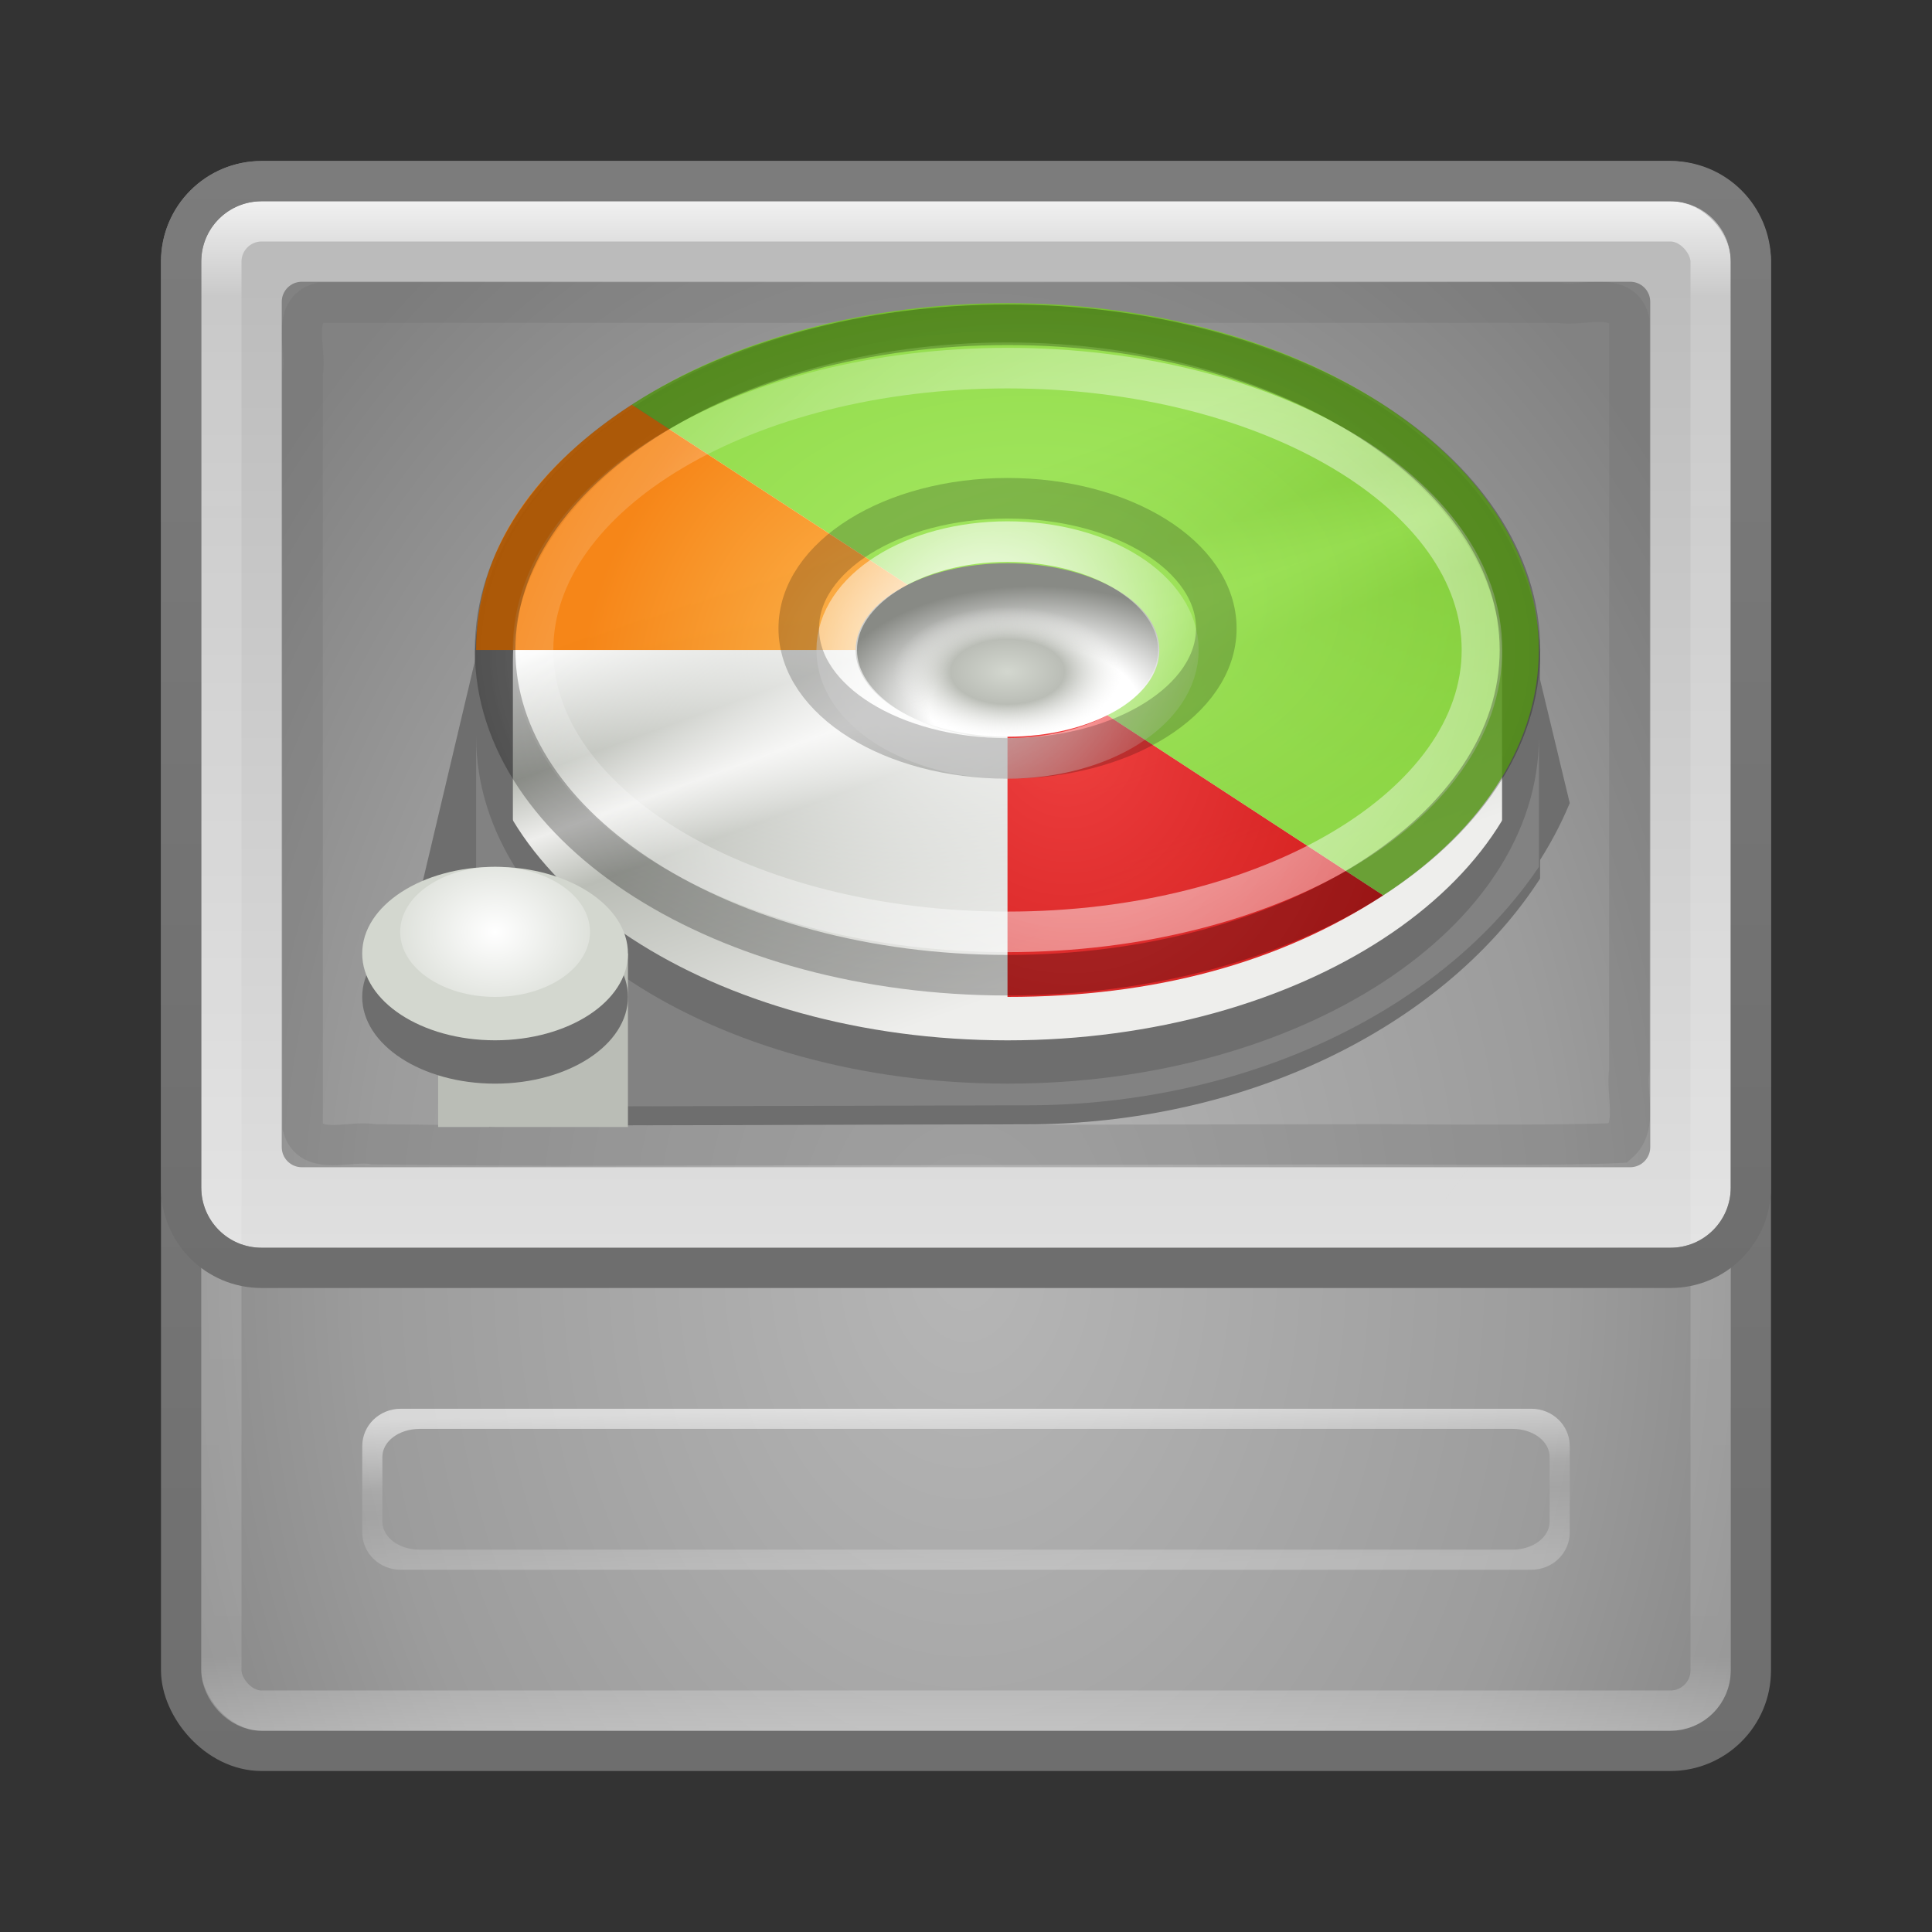 <?xml version="1.0" encoding="UTF-8" standalone="no"?>
<!-- Created with Inkscape (http://www.inkscape.org/) -->

<svg
   xmlns:dc="http://purl.org/dc/elements/1.1/"
   xmlns:cc="http://creativecommons.org/ns#"
   xmlns:rdf="http://www.w3.org/1999/02/22-rdf-syntax-ns#"
   xmlns:svg="http://www.w3.org/2000/svg"
   xmlns="http://www.w3.org/2000/svg"
   xmlns:xlink="http://www.w3.org/1999/xlink"
   xmlns:sodipodi="http://sodipodi.sourceforge.net/DTD/sodipodi-0.dtd"
   xmlns:inkscape="http://www.inkscape.org/namespaces/inkscape"
   id="svg4471"
   height="48"
   width="48"
   version="1.1"
   inkscape:version="0.91 r13725"
   sodipodi:docname="gparted.svg">
  <rect width="100%" height="100%" fill="#333333" stroke="none"/>
  <sodipodi:namedview
     pagecolor="#ffffff"
     bordercolor="#666666"
     borderopacity="1"
     objecttolerance="10"
     gridtolerance="10"
     guidetolerance="10"
     inkscape:pageopacity="0"
     inkscape:pageshadow="2"
     inkscape:window-width="1535"
     inkscape:window-height="876"
     id="namedview102"
     showgrid="false"
     inkscape:zoom="4.9166667"
     inkscape:cx="-10.779661"
     inkscape:cy="24"
     inkscape:window-x="65"
     inkscape:window-y="24"
     inkscape:window-maximized="1"
     inkscape:current-layer="svg4471" />
  <defs
     id="defs4473">
    <linearGradient
       id="linearGradient3473"
       y2="43"
       gradientUnits="userSpaceOnUse"
       x2="24"
       gradientTransform="translate(1.17e-5,1)"
       y1="5"
       x1="24">
      <stop
         id="stop3252"
         stop-color="#fff"
         offset="0" />
      <stop
         id="stop3254"
         stop-color="#fff"
         stop-opacity=".235"
         offset=".063" />
      <stop
         id="stop3256"
         stop-color="#fff"
         stop-opacity=".157"
         offset=".951" />
      <stop
         id="stop3258"
         stop-color="#fff"
         stop-opacity=".392"
         offset="1" />
    </linearGradient>
    <linearGradient
       id="linearGradient4004-8"
       y2="6"
       gradientUnits="userSpaceOnUse"
       x2="15"
       y1="32"
       x1="15">
      <stop
         id="stop3911-8"
         stop-color="#dfdfdf"
         offset="0" />
      <stop
         id="stop3913-4"
         stop-color="#b9b9b9"
         offset="1" />
    </linearGradient>
    <linearGradient
       id="linearGradient8265-821-176-38-919-66-249-7-7">
      <stop
         id="stop2687-1-9"
         stop-color="#fff"
         offset="0" />
      <stop
         id="stop2689-5-4"
         stop-color="#fff"
         stop-opacity="0"
         offset="1" />
    </linearGradient>
    <radialGradient
       id="radialGradient3155"
       gradientUnits="userSpaceOnUse"
       cy="8.45"
       cx="19.74"
       gradientTransform="matrix(3.8129e-8,1.536,-1.126,0,33.516,2.069)"
       r="20">
      <stop
         id="stop3848"
         stop-color="#b6b6b6"
         offset="0" />
      <stop
         id="stop3852"
         stop-color="#9c9c9c"
         offset=".661" />
      <stop
         id="stop3854"
         stop-color="#828282"
         offset="1" />
    </radialGradient>
    <linearGradient
       id="linearGradient3157"
       y2="3.899"
       xlink:href="#linearGradient3856"
       gradientUnits="userSpaceOnUse"
       x2="24"
       gradientTransform="translate(-4.3e-5,1)"
       y1="44"
       x1="24" />
    <linearGradient
       id="linearGradient3856">
      <stop
         id="stop3858"
         stop-color="#6e6e6e"
         offset="0" />
      <stop
         id="stop3860"
         stop-color="#828282"
         offset="1" />
    </linearGradient>
    <radialGradient
       id="radialGradient3013-896"
       gradientUnits="userSpaceOnUse"
       cy="43.5"
       cx="4.993"
       gradientTransform="matrix(2.004 0 0 1.4 27.988 -17.4)"
       r="2.5">
      <stop
         id="stop3216"
         stop-color="#181818"
         offset="0" />
      <stop
         id="stop3218"
         stop-color="#181818"
         stop-opacity="0"
         offset="1" />
    </radialGradient>
    <radialGradient
       id="radialGradient3015-826"
       gradientUnits="userSpaceOnUse"
       cy="43.5"
       cx="4.993"
       gradientTransform="matrix(2.004 0 0 1.4 -20.012 -104.4)"
       r="2.5">
      <stop
         id="stop3222"
         stop-color="#181818"
         offset="0" />
      <stop
         id="stop3224"
         stop-color="#181818"
         stop-opacity="0"
         offset="1" />
    </radialGradient>
    <linearGradient
       id="linearGradient4469"
       y2="39.999"
       gradientUnits="userSpaceOnUse"
       x2="25.058"
       y1="47.028"
       x1="25.058">
      <stop
         id="stop3228"
         stop-color="#181818"
         stop-opacity="0"
         offset="0" />
      <stop
         id="stop3230"
         stop-color="#181818"
         offset=".5" />
      <stop
         id="stop3232"
         stop-color="#181818"
         stop-opacity="0"
         offset="1" />
    </linearGradient>
    <radialGradient
       id="radialGradient2920-4"
       gradientUnits="userSpaceOnUse"
       cy="191.85"
       cx="142.62"
       gradientTransform="matrix(0.169,0,0,-0.119,0.32,38.144)"
       r="78.728">
      <stop
         id="stop7611-2"
         stop-color="#fff"
         offset="0" />
      <stop
         id="stop7677-6"
         stop-color="#e7e7e7"
         offset=".47" />
      <stop
         id="stop7613-0"
         stop-color="#8c8c8c"
         offset=".672" />
      <stop
         id="stop7617-9"
         stop-color="#ddd"
         offset=".835" />
      <stop
         id="stop7615-2"
         stop-color="#a8a8a8"
         offset="1" />
    </radialGradient>
    <linearGradient
       id="linearGradient4141"
       y2="32.097"
       gradientUnits="userSpaceOnUse"
       y1="20.903"
       gradientTransform="matrix(0.911,0,0,1.05,3.156,-7.766)"
       x2="23.185"
       x1="19.679">
      <stop
         id="stop4124"
         stop-color="#fff"
         offset="0" />
      <stop
         id="stop4130"
         stop-color="#babdb6"
         offset=".25" />
      <stop
         id="stop4132"
         stop-color="#eeeeec"
         offset=".375" />
      <stop
         id="stop4126"
         stop-color="#babdb6"
         offset=".5" />
      <stop
         id="stop4128"
         stop-color="#eeeeec"
         offset="1" />
    </linearGradient>
    <radialGradient
       id="radialGradient3915"
       cx="7.625"
       xlink:href="#linearGradient8265-821-176-38-919-66-249-7-7"
       gradientUnits="userSpaceOnUse"
       cy="30.578"
       r=".531"
       gradientTransform="matrix(5.996,1.1884e-5,5.2105e-6,-4.941,-33.42,175.24)" />
    <radialGradient
       id="radialGradient4068"
       cx="22.519"
       xlink:href="#linearGradient8265-821-176-38-919-66-249-7-7"
       gradientUnits="userSpaceOnUse"
       cy="27.786"
       r="10.337"
       gradientTransform="matrix(-1.277,0,0,0.834,53.791,-6.017)" />
    <radialGradient
       id="radialGradient4060"
       cx="21.366"
       gradientUnits="userSpaceOnUse"
       cy="28.457"
       r="4.621"
       gradientTransform="matrix(-1.166,-1.729,-1.478,1.301,93.446,19.105)">
      <stop
         id="stop4056"
         stop-color="#ef2929"
         offset="0" />
      <stop
         id="stop4058"
         stop-color="#c00"
         offset="1" />
    </radialGradient>
    <radialGradient
       id="radialGradient4044"
       cx="23.571"
       gradientUnits="userSpaceOnUse"
       cy="22.566"
       r="11.155"
       gradientTransform="matrix(-1.01,0,0,0.659,49.408,1.007)">
      <stop
         id="stop4040"
         stop-color="#8ae234"
         offset="0" />
      <stop
         id="stop4042"
         stop-color="#73d216"
         offset="1" />
    </radialGradient>
    <radialGradient
       id="radialGradient4052"
       cx="25.526"
       gradientUnits="userSpaceOnUse"
       cy="26.024"
       r="6.535"
       gradientTransform="matrix(-0.529,-0.983,-1.036,0.727,62.418,23.334)">
      <stop
         id="stop4048"
         stop-color="#fcaf3e"
         offset="0" />
      <stop
         id="stop4050"
         stop-color="#f57900"
         offset="1" />
    </radialGradient>
    <radialGradient
       id="radialGradient4006"
       gradientUnits="userSpaceOnUse"
       cx="7.519"
       cy="30.304"
       r=".531"
       gradientTransform="matrix(-9.868,0,0,-5.637,99.905,189.38)">
      <stop
         id="stop4072"
         stop-color="#fff"
         offset="0" />
      <stop
         id="stop4074"
         stop-color="#fff"
         offset=".5" />
      <stop
         id="stop4076"
         stop-color="#888a85"
         offset="1" />
    </radialGradient>
    <radialGradient
       id="radialGradient4014"
       cx="7.625"
       gradientUnits="userSpaceOnUse"
       cy="30.578"
       r=".531"
       gradientTransform="matrix(-5.325,-1.1237e-6,-4.9182e-7,3.042,65.637,-75.328)">
      <stop
         id="stop4080"
         stop-color="#d3d7cf"
         offset="0" />
      <stop
         id="stop4082"
         stop-color="#babdb6"
         offset=".5" />
      <stop
         id="stop4084"
         stop-color="#eeeeec"
         stop-opacity="0"
         offset="1" />
    </radialGradient>
    <radialGradient
       id="radialGradient4024"
       cx="21.885"
       xlink:href="#linearGradient8265-821-176-38-919-66-249-7-7"
       gradientUnits="userSpaceOnUse"
       cy="21.092"
       r="10.683"
       gradientTransform="matrix(-0.782,-1.38,-1.648,1.068,79.965,26.063)" />
    <radialGradient
       id="radialGradient4088"
       gradientUnits="userSpaceOnUse"
       xlink:href="#linearGradient8265-821-176-38-919-66-249-7-7"
       cx="24.691"
       cy="23.189"
       r="10.683"
       gradientTransform="matrix(-0.282,-0.531,-0.593,0.411,44.808,20.578)" />
    <linearGradient
       id="linearGradient4636-6"
       y2="39.961"
       gradientUnits="userSpaceOnUse"
       x2="24.498"
       y1="35.917"
       x1="24.4">
      <stop
         id="stop4640"
         stop-color="#fff"
         offset="0" />
      <stop
         id="stop4642"
         stop-color="#fff"
         stop-opacity=".235"
         offset=".434" />
      <stop
         id="stop4644"
         stop-color="#fff"
         stop-opacity=".157"
         offset=".587" />
      <stop
         id="stop4646"
         stop-color="#fff"
         stop-opacity=".392"
         offset="1" />
    </linearGradient>
    <linearGradient
       id="linearGradient4348"
       y2="3.899"
       xlink:href="#linearGradient3856"
       gradientUnits="userSpaceOnUse"
       y1="44"
       gradientTransform="translate(-3.89e-6,-11)"
       x2="24"
       x1="24" />
  </defs>
  <g
     id="g4230"
     transform="translate(0,-1)">
    <rect
       x="4.5"
       y="5.5"
       width="39"
       ry="2"
       rx="2"
       style="color:#000000;fill:url(#radialGradient3155);stroke:url(#linearGradient3157);stroke-linecap:round;stroke-linejoin:round"
       height="39"
       id="rect5505-21" />
    <path
       d="M 7.959,8.52 C 7.21,8.716 7.631,9.699 7.52,10.277 l 0,18.714 c 0.196,0.749 1.18,0.328 1.758,0.438 1.648,0.024 4.495,0.036 4.495,0.036 l 20.656,-0.036 c 0,0 4.346,0.044 5.787,-0.033 0.494,-0.431 0.17,-1.217 0.263,-1.811 l 0,-18.626 c -0.197,-0.749 -1.18,-0.329 -1.758,-0.439 z"
       style="color:#000000;opacity:0.3;fill:none;stroke:#6e6e6e"
       id="path7715"
       inkscape:connector-curvature="0" />
    <path
       d="M 6.5,6 C 5.669,6 5,6.669 5,7.5 l 0,23 C 5,31.331 5.669,32 6.5,32 l 4,0 2.188,0 22.312,0 1.5,-2 -25,0 -4,0 c -0.277,0 -0.5,-0.223 -0.5,-0.5 l 0,-21 c 0,-0.277 0.223,-0.5 0.5,-0.5 l 33,0 c 0.277,0 0.5,0.223 0.5,0.5 l 0,21 c 0,0.277 -0.223,0.5 -0.5,0.5 l -4,0 -1.5,2 2.5,0 4,0 c 0.831,0 1.5,-0.669 1.5,-1.5 l 0,-23 c 0,-0.831 -0.669,-1.5 -1.5,-1.5 z"
       style="color:#000000;fill:url(#linearGradient4004-8)"
       id="rect3856"
       inkscape:connector-curvature="0" />
    <rect
       x="5.5"
       y="6.5"
       width="37"
       height="37"
       ry="1"
       rx="1"
       id="rect6741-1"
       style="opacity:0.8;fill:none;stroke:url(#linearGradient3473);stroke-linecap:round;stroke-linejoin:round" />
    <path
       d="m 25.041,22.599 c -3.068,0 -5.421,-1.155 -5.47,-2.688 -9.12e-4,-0.016 -9.12e-4,-0.033 -9.12e-4,-0.049 0,-0.554 0.308,-1.081 0.895,-1.528 0.99,-0.755 2.702,-1.206 4.577,-1.206 1.875,0 3.586,0.451 4.577,1.206 0.603,0.459 0.912,1.005 0.893,1.577 -0.05,1.532 -2.402,2.688 -5.47,2.688 l 0,3e-6 z m 0,-4.614 c -2.883,0 -4.352,1.145 -4.317,2.191 0.033,1.029 1.966,1.851 4.317,1.851 2.351,0 4.284,-0.823 4.317,-1.851 0.034,-1.046 -1.434,-2.191 -4.317,-2.191 z"
       id="path9003-0"
       style="fill:url(#radialGradient2920-4)"
       inkscape:connector-curvature="0" />
    <path
       d="m 15.837,12.84 -3.654,2.963 -2.24,9.46 c 1.175,0.723 2.347,1.714 2.21,3.737 l 13.35,-0.539 c 6.321,0 11.684,-3.149 13.497,-7.508 l -1.238,-5.151 -4.892,-2.963 -17.034,0 z"
       style="color:#000000;fill:#6e6e6e"
       id="path3008"
       inkscape:connector-curvature="0" />
    <path
       d="m 25.031,9.035 c -7.044,0 -12.761,3.764 -12.761,8.401 l 0,9.254 c 0.278,0.488 0.452,1.06 0.399,1.805 l 12.817,-0.033 c 5.336,0 10.022,-2.351 12.305,-5.776 l 0,-5.25 c 0,-4.637 -5.717,-8.401 -12.761,-8.401 z"
       style="color:#000000;fill:url(#linearGradient4141);stroke:#6e6e6e;stroke-width:0.945"
       id="path4134"
       inkscape:connector-curvature="0" />
    <path
       d="m 11.829,18.227 0,8.417 c 0.287,0.5 0.468,1.088 0.413,1.852 l 13.261,-0.034 c 5.521,0 10.369,-2.412 12.731,-5.925 l 0,-4.309 c 0,4.758 -5.915,8.619 -13.202,8.619 -7.288,0 -13.202,-3.861 -13.202,-8.619 z"
       style="color:#000000;fill:#6e6e6e"
       id="path3982"
       inkscape:connector-curvature="0" />
    <path
       d="m 11.829,19.304 0,7.339 c 0.287,0.5 0.468,1.088 0.413,1.852 l 13.261,-0.034 c 5.521,0 10.369,-2.412 12.731,-5.925 l 0,-3.232 c 0,4.758 -5.915,8.619 -13.202,8.619 -7.288,0 -13.202,-3.861 -13.202,-8.619 z"
       style="color:#000000;fill:#828282"
       id="path3979"
       inkscape:connector-curvature="0" />
    <path
       d="m 10.886,24.691 4.715,0 0,4.309 -4.715,0 0,-4.309 z"
       style="color:#000000;fill:#babdb6"
       id="rect3869"
       inkscape:connector-curvature="0" />
    <path
       d="m 15.601,25.768 c 0,1.189 -1.479,2.155 -3.301,2.155 -1.822,0 -3.301,-0.965 -3.301,-2.155 0,-1.189 1.479,-2.155 3.301,-2.155 1.822,0 3.301,0.965 3.301,2.155 z"
       style="color:#000000;fill:#6e6e6e"
       id="path3814"
       inkscape:connector-curvature="0" />
    <path
       d="m 15.601,24.691 c 0,-1.189 -1.479,-2.155 -3.301,-2.155 -1.822,0 -3.301,0.965 -3.301,2.155 0,1.189 1.479,2.155 3.301,2.155 1.822,0 3.301,-0.965 3.301,-2.155 z"
       style="color:#000000;fill:#d3d7cf"
       id="path3903"
       inkscape:connector-curvature="0" />
    <path
       d="m 14.658,24.152 c 0,-0.892 -1.056,-1.616 -2.358,-1.616 -1.301,0 -2.358,0.724 -2.358,1.616 0,0.892 1.056,1.616 2.358,1.616 1.301,0 2.358,-0.724 2.358,-1.616 z"
       style="color:#000000;fill:url(#radialGradient3915)"
       id="path3907"
       inkscape:connector-curvature="0" />
    <path
       d="m 11.829,17.149 c 0,4.758 5.915,8.619 13.202,8.619 7.288,0 13.202,-3.861 13.202,-8.619 0,-4.758 -5.915,-8.619 -13.202,-8.619 -7.288,0 -13.202,3.861 -13.202,8.619 z"
       style="color:#000000;fill:url(#radialGradient4068)"
       id="path3812"
       inkscape:connector-curvature="0" />
    <path
       d="m 25.031,25.768 c 3.644,0 6.759,-0.842 9.335,-2.524 L 25.031,17.149 Z"
       style="color:#000000;opacity:0.883;fill:url(#radialGradient4060)"
       id="path3957"
       inkscape:connector-curvature="0" />
    <path
       d="m 34.367,23.244 c 5.153,-3.364 5.153,-8.825 0,-12.189 -5.153,-3.364 -13.518,-3.364 -18.671,0 l 9.335,6.094 z"
       style="color:#000000;opacity:0.765;fill:url(#radialGradient4044)"
       id="path3959"
       inkscape:connector-curvature="0" />
    <path
       d="m 15.696,11.055 c -2.577,1.682 -3.867,3.716 -3.867,6.094 l 13.202,0 z"
       style="color:#000000;opacity:0.907;fill:url(#radialGradient4052)"
       id="path3961"
       inkscape:connector-curvature="0" />
    <path
       d="m 21.259,17.149 c 0,-1.189 1.69,-2.155 3.772,-2.155 2.082,0 3.772,0.965 3.772,2.155 0,1.189 -1.69,2.155 -3.772,2.155 -2.082,0 -3.772,-0.965 -3.772,-2.155 z"
       style="color:#000000;fill:url(#radialGradient4006)"
       id="path4004"
       inkscape:connector-curvature="0" />
    <path
       d="m 22.202,17.688 c 0,0.892 1.267,1.616 2.829,1.616 1.562,0 2.829,-0.724 2.829,-1.616 0,-0.892 -1.267,-1.616 -2.829,-1.616 -1.562,0 -2.829,0.724 -2.829,1.616 z"
       style="color:#000000;fill:url(#radialGradient4014)"
       id="path3992"
       inkscape:connector-curvature="0" />
    <path
       d="m 13.243,17.149 c 0,3.865 5.281,7.003 11.788,7.003 6.507,0 11.788,-3.137 11.788,-7.003 0,-3.865 -5.281,-7.003 -11.788,-7.003 -6.507,0 -11.788,3.137 -11.788,7.003 z"
       style="color:#000000;opacity:0.668;fill:none;stroke:url(#radialGradient4024);stroke-width:1.008"
       id="path4016"
       inkscape:connector-curvature="0" />
    <path
       d="m 12.301,17.149 c 0,4.46 5.703,8.08 12.731,8.08 7.027,0 12.731,-3.62 12.731,-8.08 0,-4.46 -5.703,-8.08 -12.731,-8.08 -7.027,0 -12.731,3.62 -12.731,8.08 z"
       style="color:#000000;opacity:0.263;fill:none;stroke:#000000;stroke-width:1.008"
       id="path4026"
       inkscape:connector-curvature="0" />
    <path
       d="m 20.788,17.149 c 0,1.487 1.901,2.693 4.244,2.693 2.342,0 4.244,-1.207 4.244,-2.693 0,-1.487 -1.901,-2.693 -4.244,-2.693 -2.342,0 -4.244,1.207 -4.244,2.693 z"
       style="color:#000000;fill:none;stroke:url(#radialGradient4088);stroke-width:1.008"
       id="path4086"
       inkscape:connector-curvature="0" />
    <path
       d="m 19.845,16.611 c 0,1.784 2.324,3.232 5.187,3.232 2.863,0 5.187,-1.448 5.187,-3.232 0,-1.784 -2.324,-3.232 -5.187,-3.232 -2.863,0 -5.187,1.448 -5.187,3.232 z"
       style="color:#000000;opacity:0.202;fill:none;stroke:#000000;stroke-width:1.008"
       id="path4090"
       inkscape:connector-curvature="0" />
    <path
       d="m 9.955,36 c -0.529,0 -0.955,0.414 -0.955,0.928 l 0,2.144 c 0,0.514 0.426,0.928 0.955,0.928 l 28.09,0 c 0.529,0 0.955,-0.414 0.955,-0.928 l 0,-2.144 c 0,-0.514 -0.426,-0.928 -0.955,-0.928 l -28.09,0 z m 0.467,0.5 27.156,0 c 0.511,0 0.922,0.31 0.922,0.695 l 0,1.609 c 0,0.386 -0.411,0.696 -0.922,0.696 l -27.156,0 c -0.511,0 -0.922,-0.31 -0.922,-0.695 l 0,-1.609 c 0,-0.385 0.411,-0.695 0.922,-0.695 z"
       id="rect4624-3"
       style="opacity:0.6;fill:url(#linearGradient4636-6)"
       inkscape:connector-curvature="0" />
    <path
       d="m 6.5,5.5 35,0 c 1.108,0 2,0.892 2,2 l 0,23 c 0,1.108 -0.892,2 -2,2 l -35,0 c -1.108,0 -2,-0.892 -2,-2 l 0,-23 c 0,-1.108 0.892,-2 2,-2 z"
       style="color:#000000;fill:none;stroke:url(#linearGradient4348);stroke-linecap:round;stroke-linejoin:round"
       id="rect4346"
       inkscape:connector-curvature="0" />
  </g>
</svg>
